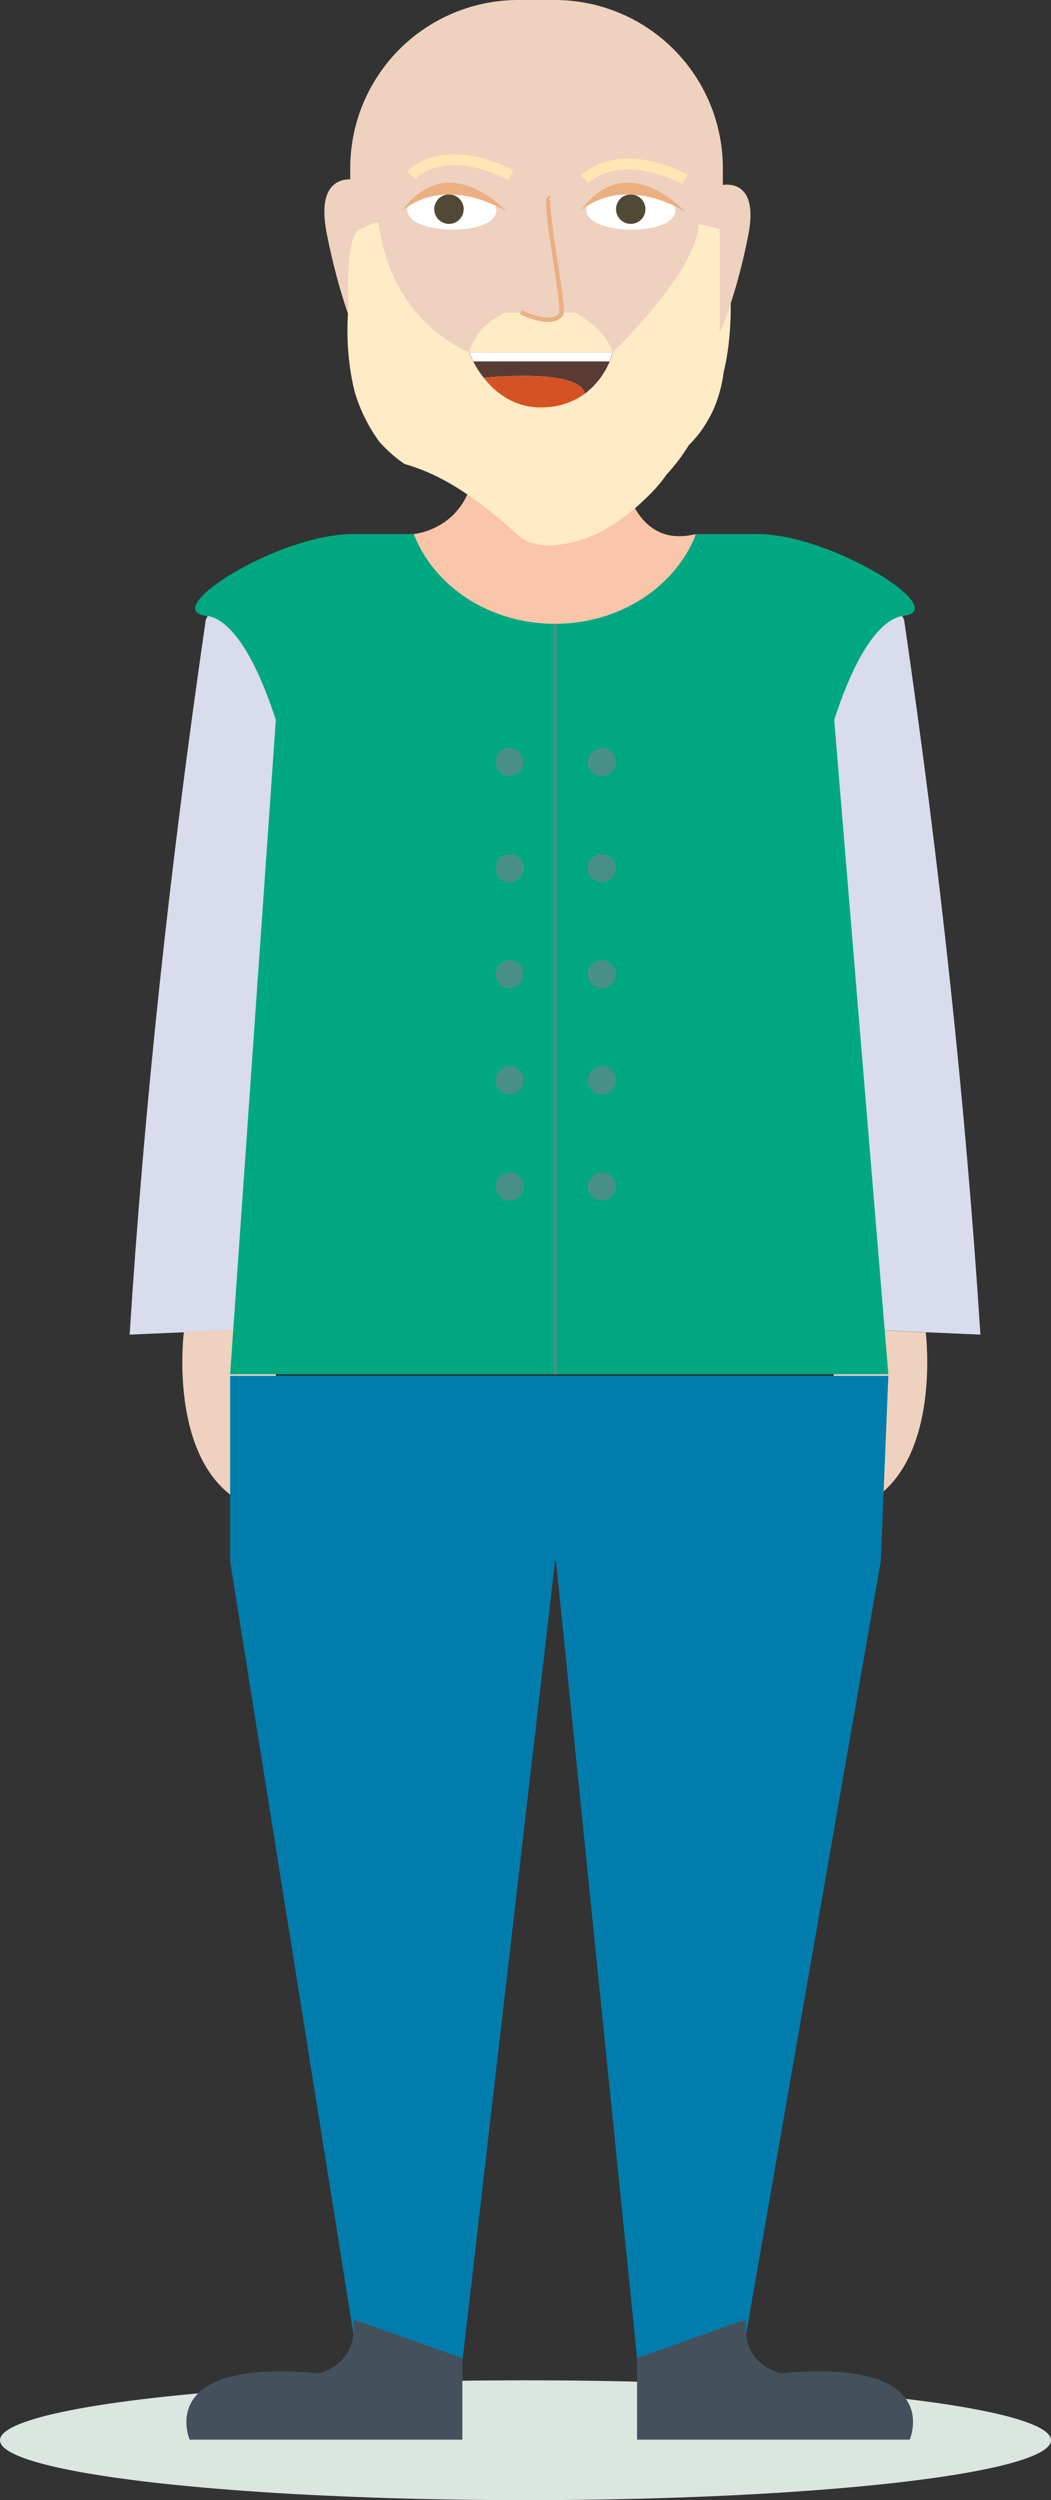<svg xmlns="http://www.w3.org/2000/svg" viewBox="0 0 277.84 660.53"><rect x="0" y="0" width="277.84" height="660.53" fill="#333333" stroke="none"/><defs><style>.cls-1{fill:#dce6e0;}.cls-2{fill:#007dac;}.cls-14,.cls-15,.cls-3{fill:#eed1bf;}.cls-4{fill:#fbc5aa;}.cls-5{fill:#d8dcec;}.cls-6,.cls-7{fill:#00a881;}.cls-7{stroke:#489086;stroke-width:0.95px;}.cls-14,.cls-15,.cls-7{stroke-miterlimit:10;}.cls-8{fill:#44515c;}.cls-9{fill:#489086;}.cls-10{fill:#ffebc6;}.cls-11{fill:#fff;}.cls-12{fill:#514835;}.cls-13{fill:#ebaf82;}.cls-14{stroke:#ebaf82;stroke-width:1.15px;}.cls-15{stroke:#ffe6b4;stroke-width:2.89px;}.cls-16{fill:#5a3b34;}.cls-17{fill:#d55225;}</style></defs><g id="Layer_2" data-name="Layer 2"><g id="Avatar"><ellipse class="cls-1" cx="138.92" cy="644.69" rx="138.92" ry="15.83"/><polygon class="cls-2" points="146.73 412.5 122.34 622.99 94.45 622.99 60.84 412.5 146.73 412.5"/><polygon class="cls-2" points="232.84 412.5 196.14 622.99 168.41 622.99 146.99 412.5 232.84 412.5"/><path class="cls-3" d="M48.6,351.94s-5.53,43.56,24.32,47.93v-49Z"/><path class="cls-3" d="M244.72,352s5.53,43.56-24.32,47.93v-49Z"/><path class="cls-4" d="M109.27,141.1s15.63-1.17,16.35-20H164s1.58,24.55,19.88,20l-1.66,14.1-37.39,14.89-32.47-8.71-7.92-15.76Z"/><path class="cls-5" d="M259.18,352.6l-48.77-2.13v-157s11.28-65,28.6-29.73Q253.41,262.5,259.18,352.6Z"/><path class="cls-5" d="M34.27,352.6,83,350.47v-157s-11.28-65-28.6-29.73Q40,262.5,34.27,352.6Z"/><path class="cls-6" d="M200.25,141.1H184c-5.33,13.79-20,23.71-37.3,23.71s-32-9.92-37.31-23.71H93.2c-19.65,0-51.49,20.13-38.64,21.59C60,163.3,66.68,171,72.92,190.2L60.84,363.06h174L220.53,190.2c6.24-19.25,12.94-26.9,18.36-27.51C251.74,161.23,219.9,141.1,200.25,141.1Z"/><line class="cls-7" x1="146.73" y1="363.06" x2="146.73" y2="164.81"/><path class="cls-8" d="M168.41,623v21.54h72.08s9.51-21.59-34-17.55c0,0-10.59-1.88-9.28-14.22"/><path class="cls-8" d="M122.23,623v21.54H50.15s-9.51-21.59,34-17.55c0,0,10.59-1.88,9.27-14.22"/><circle class="cls-9" cx="159.1" cy="201.3" r="3.72"/><circle class="cls-9" cx="134.74" cy="201.3" r="3.72"/><circle class="cls-9" cx="159.1" cy="229.35" r="3.72"/><circle class="cls-9" cx="134.74" cy="229.35" r="3.72"/><circle class="cls-9" cx="159.1" cy="257.39" r="3.72"/><circle class="cls-9" cx="134.74" cy="257.39" r="3.72"/><circle class="cls-9" cx="159.1" cy="285.43" r="3.72"/><circle class="cls-9" cx="134.74" cy="285.43" r="3.72"/><circle class="cls-9" cx="159.1" cy="313.47" r="3.72"/><circle class="cls-9" cx="134.74" cy="313.47" r="3.72"/><polygon class="cls-2" points="232.84 412.5 60.84 412.5 60.84 363.5 234.84 363.5 232.84 412.5"/><path class="cls-3" d="M94.51,47.61s-11.5-3.22-8.15,14,8.15,27.87,8.15,27.87Z"/><path class="cls-3" d="M137,0h9.66a44.43,44.43,0,0,1,44.43,44.43v35a49.26,49.26,0,0,1-49.26,49.26h0A49.26,49.26,0,0,1,92.59,79.41v-35A44.43,44.43,0,0,1,137,0Z"/><path class="cls-10" d="M100.19,59.16S101.71,82.87,124,93.1H162s22.66-21.95,22.66-33.94l6.48,1.51s3.4,15.18,1.4,30.87a64.91,64.91,0,0,1-1.22,6.72,39.64,39.64,0,0,1-1.16,5.64,32.9,32.9,0,0,1-1.95,5.13,35.78,35.78,0,0,1-2.67,4.52,30.27,30.27,0,0,1-3.45,4.06,49.52,49.52,0,0,1-5.81,7.69,41.21,41.21,0,0,1-3.68,4.5c-5.82,6-12.4,11-20.1,13.16a29.05,29.05,0,0,1-4.76.94,14.33,14.33,0,0,1-9.82-1.72c-9.81-8.66-19-16.16-31-19.61a33,33,0,0,1-3.44-2.68,39.26,39.26,0,0,1-3.11-3.08,40.77,40.77,0,0,1-2.62-4,43.18,43.18,0,0,1-3.87-8.9c-.41-1.51-.74-3.05-1-4.6a68.74,68.74,0,0,1-.7-18.62C92,78.44,92,76.14,92,74c.13-6.58.88-12.18,3-13.28C100.58,57.74,100.19,59.16,100.19,59.16Z"/><path class="cls-11" d="M131.2,55.68c.09-7.57-23.45-7.86-23.54-.28C107.57,62.24,131.11,62.52,131.2,55.68Z"/><path class="cls-11" d="M178.51,55.68c.09-7.57-23.45-7.86-23.54-.28C154.89,62.24,178.43,62.52,178.51,55.68Z"/><circle class="cls-12" cx="118.69" cy="55.26" r="3.89"/><circle class="cls-12" cx="166.74" cy="55.26" r="3.89"/><path class="cls-13" d="M106.19,55.84s10-10.05,27.7,0C133.89,55.84,118.5,38.82,106.19,55.84Z"/><path class="cls-13" d="M153.33,55.84s10-10.05,27.69,0C181,55.84,165.63,38.82,153.33,55.84Z"/><path class="cls-10" d="M133.53,82.6c-5.25,2.49-8.27,6.06-9.5,10.5H162c-1.32-4.07-4.77-7.52-9.9-10.5Z"/><path class="cls-14" d="M137.69,82.51s8,4,10.64.58c1.14-1.49-5-31.36-3-30.73"/><path class="cls-15" d="M108.64,46.27s8.33-9.13,26.4,0"/><path class="cls-15" d="M154.62,47.37s8.33-9.12,26.4,0"/><path class="cls-16" d="M162,93.1A20.56,20.56,0,0,1,154.62,104c-1.38-6.86-26.65-4.2-26.73-4.19A26.46,26.46,0,0,1,124,93.1Z"/><path class="cls-17" d="M154.62,104h0a19,19,0,0,1-10.44,3.6c-7.92.47-13.15-3.77-16.29-7.79C128,99.81,153.24,97.15,154.62,104Z"/><polygon class="cls-16" points="127.89 99.82 127.89 99.82 127.89 99.82 127.89 99.82"/><path class="cls-3" d="M190.23,49s10.72-3,7.6,13.06-7.6,26-7.6,26Z"/><polygon class="cls-11" points="124.03 93.1 125.11 95.49 161.16 95.49 161.97 93.1 124.03 93.1"/></g></g></svg>
